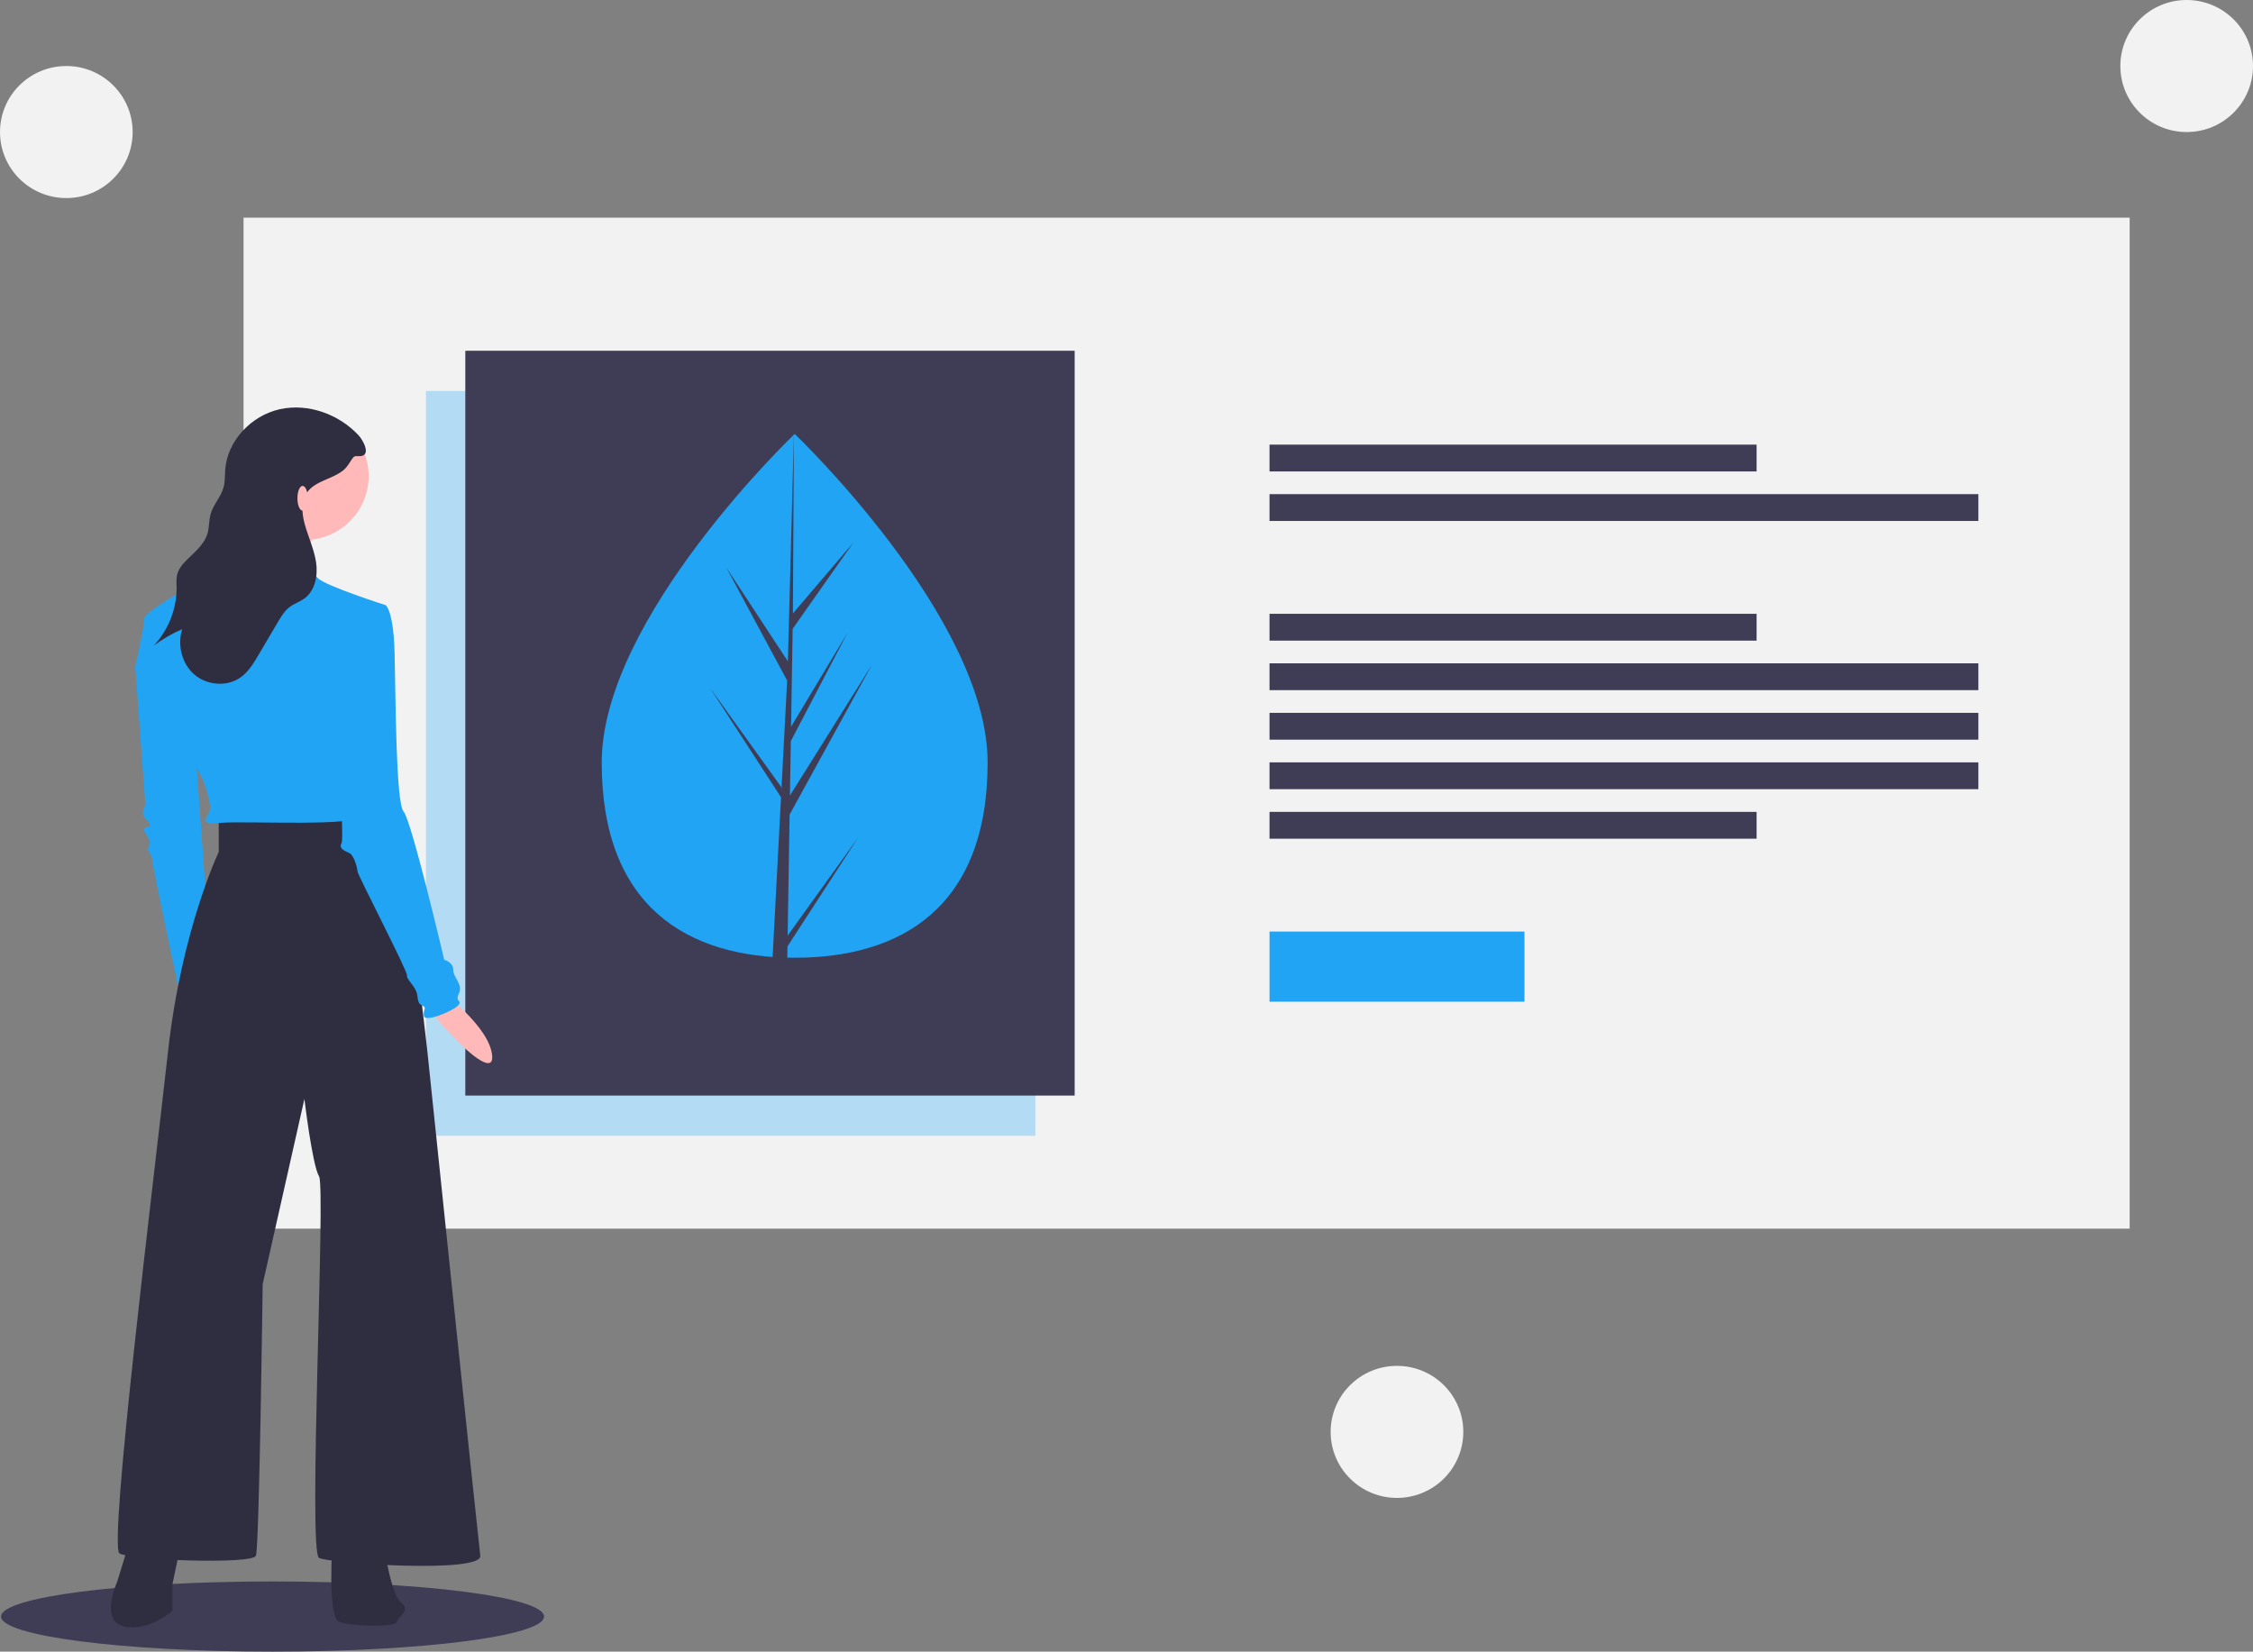 <svg width="221" height="162" viewBox="0 0 221 162" fill="none" xmlns="http://www.w3.org/2000/svg">
<rect x="0" y="0" width="221" height="162" fill="#808080" stroke="none"/>
<g clip-path="url(#clip0)">
<path d="M208.902 21.351H23.889V120.514H208.902V21.351Z" fill="#F2F2F2"/>
<path opacity="0.3" d="M101.555 38.35H41.781V111.406H101.555V38.35Z" fill="#20A4F3"/>
<path d="M172.308 43.611H124.529V46.242H172.308V43.611Z" fill="#3F3D56"/>
<path d="M194.062 48.468H124.529V51.099H194.062V48.468Z" fill="#3F3D56"/>
<path d="M172.308 60.206H124.529V62.837H172.308V60.206Z" fill="#3F3D56"/>
<path d="M172.308 79.634H124.529V82.265H172.308V79.634Z" fill="#3F3D56"/>
<path d="M194.062 65.063H124.529V67.694H194.062V65.063Z" fill="#3F3D56"/>
<path d="M194.062 69.92H124.529V72.551H194.062V69.92Z" fill="#3F3D56"/>
<path d="M194.062 74.777H124.529V77.408H194.062V74.777Z" fill="#3F3D56"/>
<path d="M149.537 91.372H124.529V98.252H149.537V91.372Z" fill="#20A4F3"/>
<path d="M105.416 34.403H45.643V107.46H105.416V34.403Z" fill="#3F3D56"/>
<path d="M96.878 74.799C96.878 88.987 88.404 93.941 77.951 93.941C67.497 93.941 59.023 88.987 59.023 74.799C59.023 60.61 77.951 42.56 77.951 42.56C77.951 42.56 96.878 60.61 96.878 74.799Z" fill="#20A4F3"/>
<path d="M77.261 91.771L77.455 79.896L85.523 65.206L77.486 78.034L77.573 72.694L83.133 62.066L77.596 71.281V71.281L77.753 61.678L83.706 53.217L77.777 60.168L77.875 42.56L77.26 65.871L77.31 64.909L71.257 55.686L77.213 66.755L76.649 77.48L76.633 77.195L69.654 67.489L76.611 78.201L76.541 79.542L76.528 79.562L76.534 79.672L75.103 106.882H77.015L77.244 92.827L84.184 82.143L77.261 91.771Z" fill="#3F3D56"/>
<path d="M26.735 162C41.445 162 53.369 160.46 53.369 158.559C53.369 156.659 41.445 155.119 26.735 155.119C12.026 155.119 0.102 156.659 0.102 158.559C0.102 160.46 12.026 162 26.735 162Z" fill="#3F3D56"/>
<path d="M14.154 63.318L13.27 65.409L14.265 78.949C14.265 78.949 13.712 79.72 14.265 80.27C14.818 80.82 14.707 81.041 14.707 81.041C14.707 81.041 13.822 81.041 14.265 81.701C14.707 82.362 14.707 82.692 14.707 82.692L14.486 83.352C14.486 83.352 14.928 83.903 14.928 84.343C14.928 84.783 17.804 98.323 17.804 98.323L20.568 92.929L19.02 71.464L14.154 63.318Z" fill="#20A4F3"/>
<path d="M43.245 97.186C43.245 97.186 48.111 100.754 48.282 103.607C48.453 106.459 42.01 99.358 41.966 98.558C41.922 97.758 43.245 97.186 43.245 97.186Z" fill="#FFB9B9"/>
<path d="M12.719 151.161L11.502 155.124C11.502 155.124 9.733 158.977 12.166 159.527C14.599 160.078 16.921 157.986 16.921 157.986V155.344L17.806 151.161H12.719Z" fill="#2F2E41"/>
<path d="M32.623 151.161C32.623 151.161 32.071 158.646 33.287 159.087C34.504 159.527 38.816 159.637 38.927 159.087C39.038 158.536 40.365 157.986 39.369 157.215C38.374 156.445 37.711 151.932 37.711 151.932L32.623 151.161Z" fill="#2F2E41"/>
<path d="M21.455 80.27V83.572C21.455 83.572 17.805 91.168 16.478 103.166C15.151 115.165 10.617 151.711 11.723 152.372C12.829 153.032 24.773 153.472 25.104 152.592C25.436 151.711 25.768 125.953 25.768 125.953L29.86 107.79C29.86 107.79 30.634 114.284 31.297 115.385C31.961 116.486 30.191 152.262 31.297 152.812C32.403 153.362 47.333 154.353 47.111 152.592C46.89 150.831 41.914 103.056 41.914 103.056C41.914 103.056 39.37 80.49 38.596 80.27C37.822 80.05 30.744 79.829 29.638 80.05C28.532 80.27 21.455 80.27 21.455 80.27Z" fill="#2F2E41"/>
<path d="M29.858 52.97C33.34 52.97 36.162 50.161 36.162 46.696C36.162 43.231 33.34 40.421 29.858 40.421C26.377 40.421 23.555 43.231 23.555 46.696C23.555 50.161 26.377 52.97 29.858 52.97Z" fill="#FFB9B9"/>
<path d="M31.187 51.98C31.187 51.98 27.98 56.933 28.754 58.254C29.528 59.575 20.57 56.933 20.57 56.933C20.57 56.933 25.989 50.328 25.879 49.558C25.768 48.787 31.187 51.98 31.187 51.98Z" fill="#FFB9B9"/>
<path d="M37.82 59.355C37.82 59.355 31.959 57.484 31.185 56.713C30.688 56.208 30.244 55.655 29.858 55.062C29.858 55.062 22.78 54.071 22.559 54.071C22.338 54.071 20.679 56.053 20.237 56.493C19.794 56.933 14.154 59.906 14.154 60.676C14.154 61.447 13.27 65.409 13.27 65.409C13.27 65.409 15.26 69.482 16.477 70.363C17.693 71.244 18.025 71.023 18.136 72.454C18.246 73.885 19.794 76.197 19.794 76.197C19.794 76.197 20.79 78.729 20.568 79.5C20.347 80.27 19.352 80.931 21.674 80.71C23.997 80.49 35.498 81.151 35.498 79.94C35.498 78.729 33.286 67.171 33.286 67.171L37.82 59.355Z" fill="#20A4F3"/>
<path d="M35.721 59.575L37.823 59.355C37.823 59.355 38.597 59.795 38.707 64.088C38.818 68.382 38.818 78.729 39.592 79.609C40.366 80.49 43.573 94.14 43.573 94.14C43.573 94.14 44.458 94.36 44.458 95.131C44.458 95.901 45.453 96.562 45.011 97.442C44.569 98.323 45.453 98.103 44.9 98.653C44.347 99.204 41.693 100.304 41.583 99.644C41.472 98.984 41.914 98.873 41.472 98.653C41.03 98.433 41.03 98.323 40.919 97.552C40.809 96.782 39.813 96.011 39.924 95.681C40.035 95.351 35.058 85.774 35.058 85.444C35.058 85.114 34.726 83.903 34.284 83.683C33.842 83.462 33.178 83.242 33.51 82.692C33.842 82.141 32.625 65.629 32.625 65.629L35.721 59.575Z" fill="#20A4F3"/>
<path d="M35.19 42.717C33.257 40.628 30.221 39.52 27.437 40.141C24.654 40.762 22.309 43.222 22.092 46.054C22.047 46.633 22.084 47.224 21.934 47.786C21.68 48.73 20.927 49.478 20.661 50.418C20.483 51.048 20.536 51.727 20.347 52.353C19.999 53.512 18.92 54.267 18.098 55.157C17.765 55.484 17.518 55.886 17.378 56.33C17.306 56.724 17.288 57.125 17.324 57.523C17.359 59.671 16.556 61.748 15.086 63.32C15.951 62.68 16.885 62.14 17.871 61.708C17.382 63.258 17.829 65.091 19.059 66.157C20.288 67.225 22.258 67.39 23.588 66.45C24.378 65.891 24.891 65.033 25.381 64.201L27.236 61.049C27.572 60.479 27.922 59.893 28.459 59.504C28.885 59.194 29.402 59.03 29.831 58.724C30.913 57.953 31.204 56.445 31.003 55.136C30.801 53.827 30.21 52.611 29.87 51.331C29.602 50.318 29.518 49.157 30.122 48.299C30.923 47.16 32.569 47.015 33.658 46.143C34.068 45.815 34.251 45.416 34.544 45.006C34.815 44.627 34.884 44.763 35.304 44.745C36.457 44.698 35.617 43.178 35.19 42.717Z" fill="#2F2E41"/>
<path d="M29.684 50.088C29.965 50.088 30.192 49.544 30.192 48.873C30.192 48.203 29.965 47.659 29.684 47.659C29.403 47.659 29.176 48.203 29.176 48.873C29.176 49.544 29.403 50.088 29.684 50.088Z" fill="#FFB9B9"/>
<path d="M137.031 146.923C140.625 146.923 143.537 144.024 143.537 140.447C143.537 136.871 140.625 133.971 137.031 133.971C133.438 133.971 130.525 136.871 130.525 140.447C130.525 144.024 133.438 146.923 137.031 146.923Z" fill="#F2F2F2"/>
<path d="M6.506 19.428C10.099 19.428 13.012 16.529 13.012 12.952C13.012 9.375 10.099 6.476 6.506 6.476C2.913 6.476 0 9.375 0 12.952C0 16.529 2.913 19.428 6.506 19.428Z" fill="#F2F2F2"/>
<path d="M214.494 12.952C218.087 12.952 221 10.053 221 6.476C221 2.899 218.087 0 214.494 0C210.901 0 207.988 2.899 207.988 6.476C207.988 10.053 210.901 12.952 214.494 12.952Z" fill="#F2F2F2"/>
</g>
<defs>
<clipPath id="clip0">
<rect width="221" height="162" fill="white"/>
</clipPath>
</defs>
</svg>
